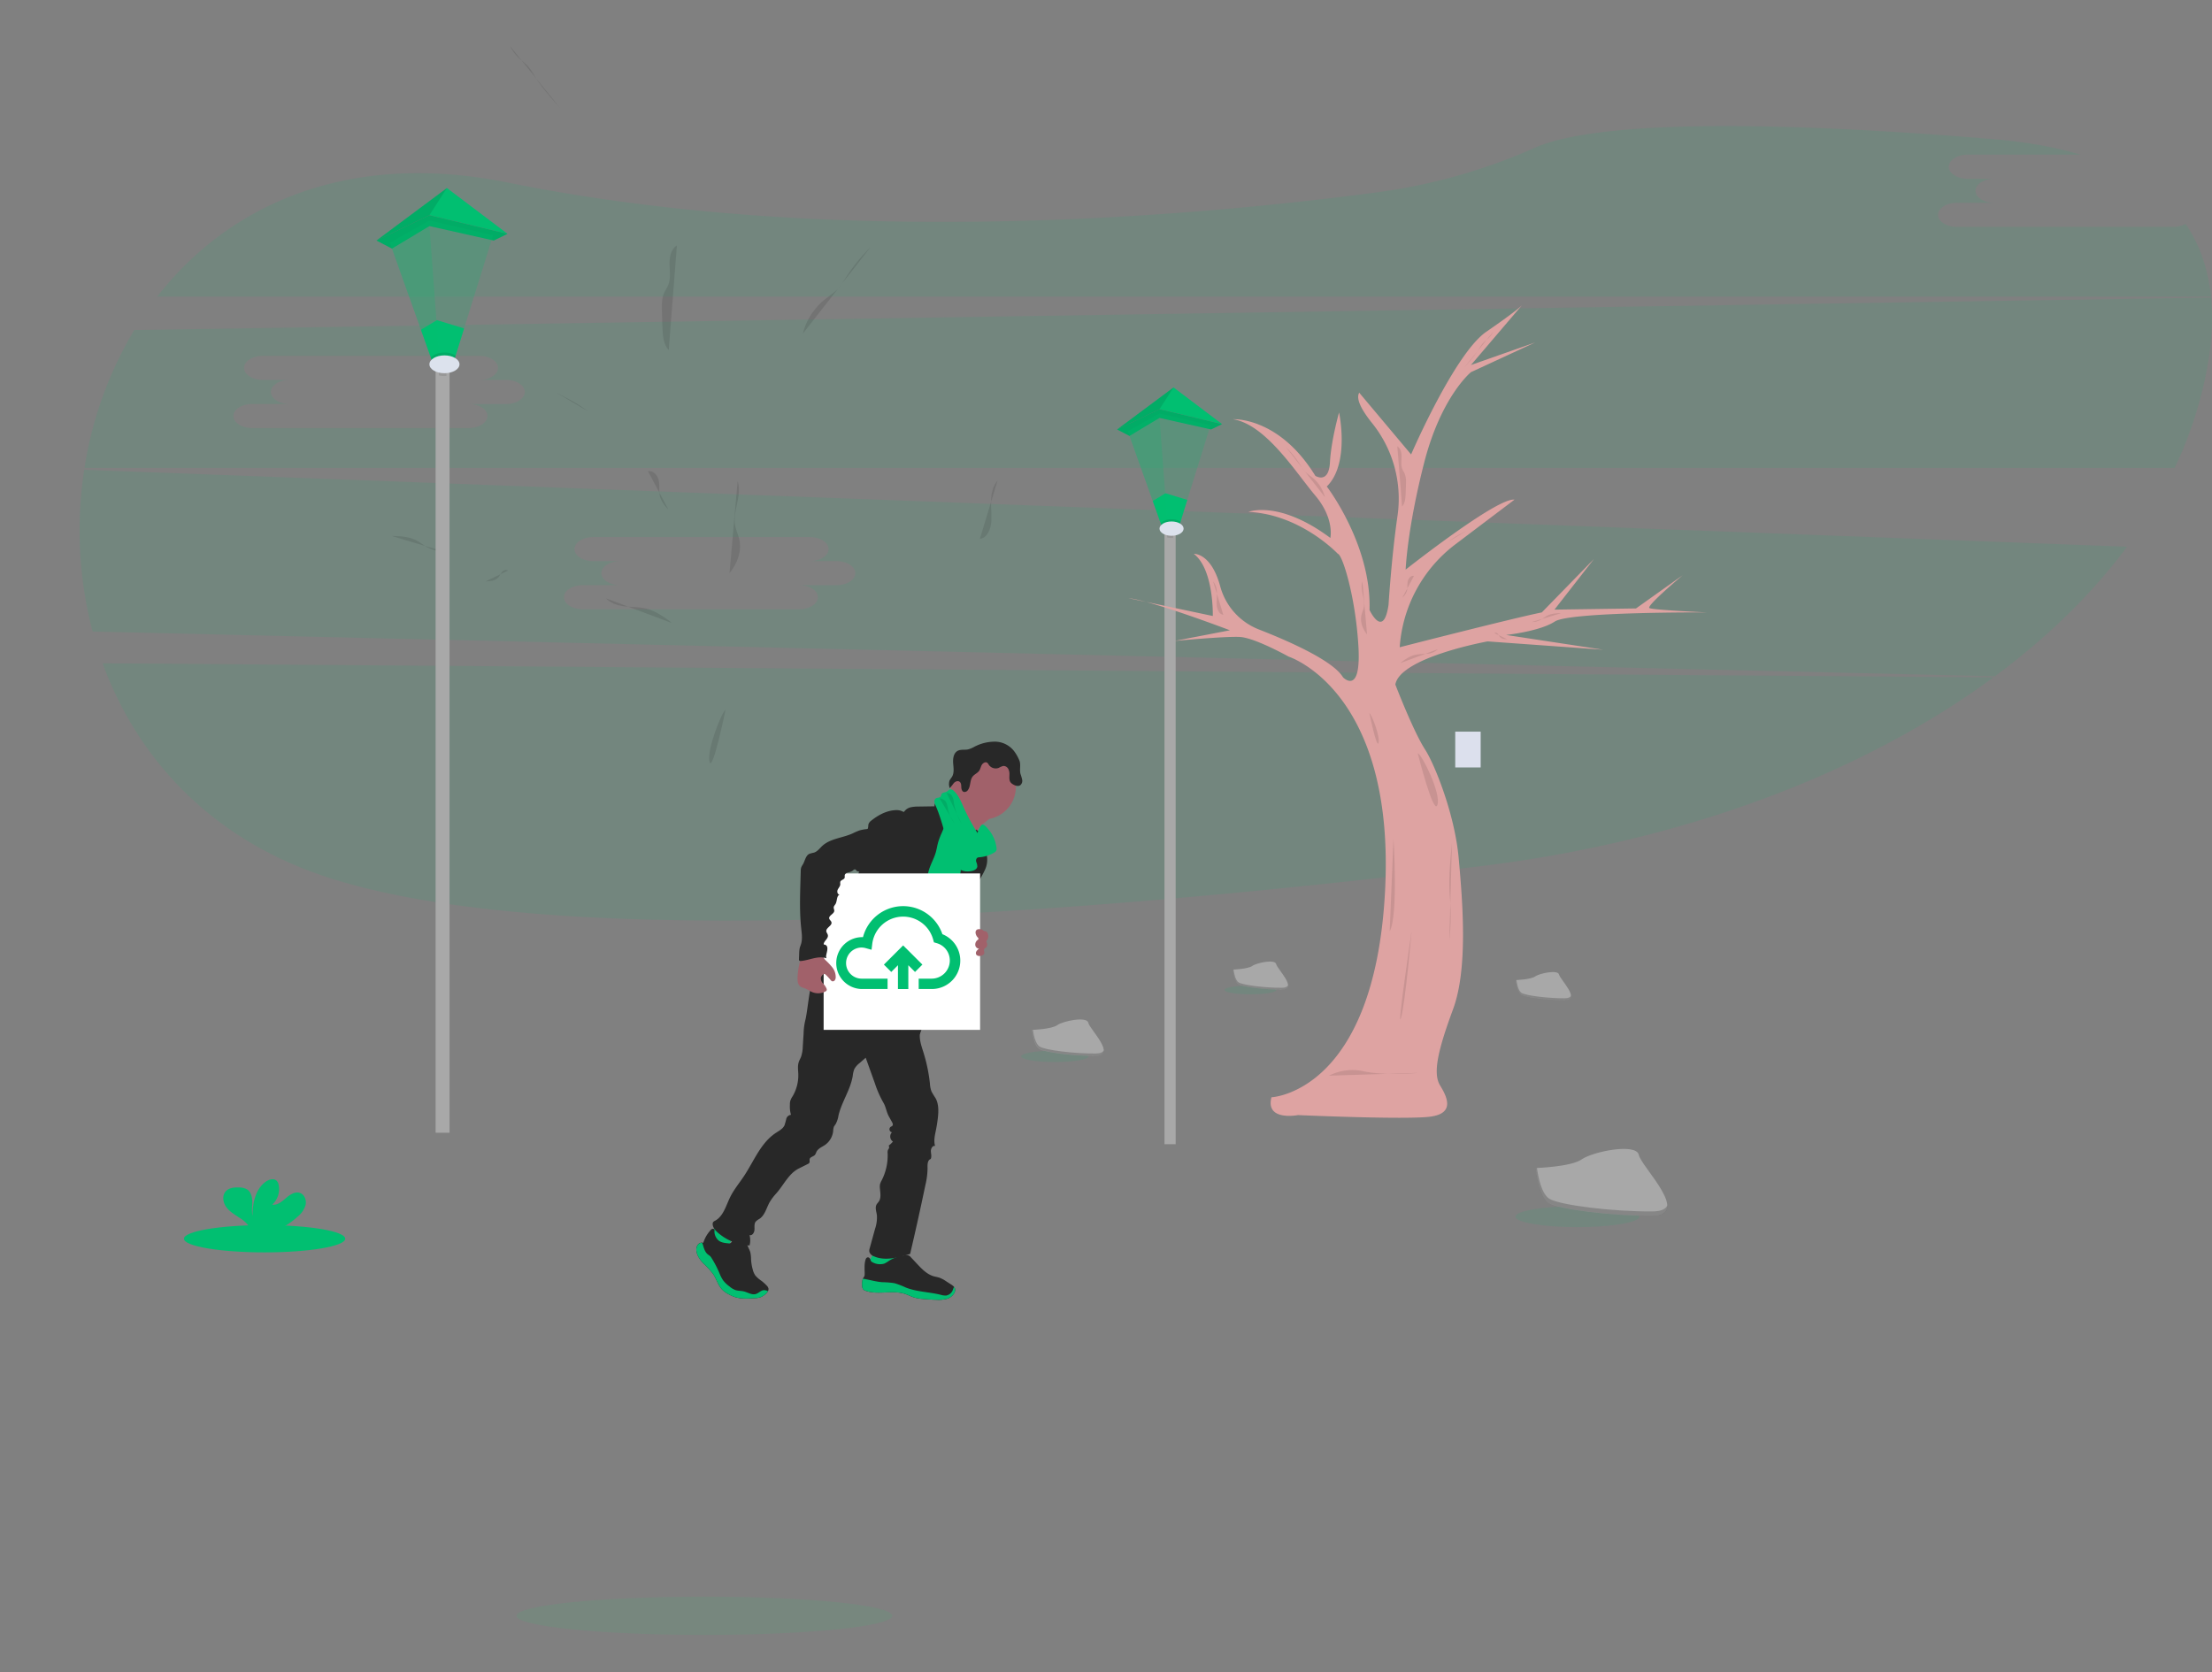 <?xml version="1.0" encoding="UTF-8" standalone="no"?>
<svg
   id="157b87cc-8b9b-4d5e-a986-822dc24578af"
   data-name="Layer 1"
   width="1103.13"
   height="834.15"
   viewBox="0 0 1103.13 834.15"
   version="1.1"
   sodipodi:docname="svg-3.svg"
   inkscape:version="1.1 (ce6663b3b7, 2021-05-25)"
   xmlns:inkscape="http://www.inkscape.org/namespaces/inkscape"
   xmlns:sodipodi="http://sodipodi.sourceforge.net/DTD/sodipodi-0.dtd"
   xmlns="http://www.w3.org/2000/svg"
   xmlns:svg="http://www.w3.org/2000/svg">
  <rect x="0" y="0" width="1103.13" height="834.15" fill="#808080" stroke="none"/>
  <sodipodi:namedview
     id="namedview616"
     pagecolor="#ffffff"
     bordercolor="#666666"
     borderopacity="1.0"
     inkscape:pageshadow="2"
     inkscape:pageopacity="0.0"
     inkscape:pagecheckerboard="0"
     showgrid="false"
     inkscape:zoom="0.39841776"
     inkscape:cx="348.88003"
     inkscape:cy="259.77758"
     inkscape:window-width="1366"
     inkscape:window-height="654"
     inkscape:window-x="0"
     inkscape:window-y="0"
     inkscape:window-maximized="1"
     inkscape:current-layer="g438" />
  <defs
     id="defs9">
    <linearGradient
       id="ceac7335-2455-461d-90f8-41e05a42a239"
       x1="394.52"
       y1="617.07"
       x2="394.52"
       y2="476.78"
       gradientUnits="userSpaceOnUse">
      <stop
         offset="0"
         stop-color="gray"
         stop-opacity="0.25"
         id="stop2" />
      <stop
         offset="0.54"
         stop-color="gray"
         stop-opacity="0.12"
         id="stop4" />
      <stop
         offset="1"
         stop-color="gray"
         stop-opacity="0.1"
         id="stop6" />
    </linearGradient>
  </defs>
  <title
     id="title11">off road</title>
  <path
     d="M99.6,363.79C116.43,410,152.05,450,208.35,469.39c117,40.27,380.86,19.5,577.78-4.34C888,452.72,977.52,418.7,1042.56,370.79Z"
     transform="translate(-48.43 -32.93)"
     fill="#01bf71"
     opacity="0.1"
     id="path13" />
  <path
     d="M1132.28,146.09h-108c-5.13,0-9.34-2.7-9.34-6s4.21-6,9.34-6h18.68c-5.14,0-9.34-2.7-9.34-6s4.2-6,9.34-6h-13.34c-5.14,0-9.34-2.7-9.34-6s4.2-6,9.34-6H1086c-12.51-3.75-27.1-6.41-44-7.8C888.2,89.57,833.29,98,813.92,106.61a287,287,0,0,1-79,22.28C640,141.47,462.57,156.62,301.75,124c-79.93-16.19-139.34,11.17-174.95,56.9H1151.05c-1.34-13.3-5.34-25.57-12.69-36.31A12.65,12.65,0,0,1,1132.28,146.09Z"
     transform="translate(-48.43 -32.93)"
     fill="#01bf71"
     opacity="0.1"
     id="path15" />
  <path
     d="M90.43,267.25a198.53,198.53,0,0,0,4.19,80.69l948.67,22.31c26.26-19.44,48.51-41.16,65.91-64.63Zm375.21,57.56H447c5.13,0,9.33,2.71,9.33,6s-4.2,6-9.33,6h-108c-5.14,0-9.34-2.7-9.34-6s4.2-6,9.34-6h18.67c-5.13,0-9.34-2.7-9.34-6s4.21-6,9.34-6H344.25c-5.13,0-9.34-2.71-9.34-6s4.21-6,9.34-6H452.3c5.14,0,9.34,2.7,9.34,6s-4.2,6-9.34,6h13.34c5.14,0,9.34,2.7,9.34,6S470.78,324.81,465.64,324.81Z"
     transform="translate(-48.43 -32.93)"
     fill="#01bf71"
     opacity="0.1"
     id="path17" />
  <path
     d="M1151.09,181.35,115.37,197.55a190.42,190.42,0,0,0-24.8,68.78H1132.94a201.59,201.59,0,0,0,15-43.84C1151.09,208.15,1152.33,194.27,1151.09,181.35ZM300.86,234.43H282.18c5.14,0,9.34,2.71,9.34,6s-4.2,6-9.34,6h-108c-5.14,0-9.34-2.7-9.34-6s4.2-6,9.34-6h18.68c-5.14,0-9.34-2.7-9.34-6s4.2-6,9.34-6H179.47c-5.14,0-9.34-2.71-9.34-6s4.2-6,9.34-6h108c5.13,0,9.33,2.7,9.33,6s-4.2,6-9.33,6h13.34c5.13,0,9.33,2.7,9.33,6S306,234.43,300.86,234.43Z"
     transform="translate(-48.43 -32.93)"
     fill="#01bf71"
     opacity="0.1"
     id="path19" />
  <rect
     x="580.73"
     y="263.67"
     width="5.57"
     height="307.05"
     fill="#535f89"
     id="rect21"
     style="fill:#a8a8a8;fill-opacity:1" />
  <polygon
     points="557.1 214.21 578.26 204.08 609.46 211.54 585.25 193.24 557.1 214.21"
     fill="#01bf71"
     id="polygon31" />
  <polygon
     points="563.29 217.45 557.1 214.21 578.26 204.08 609.46 211.54 603.97 214.21 578.26 208.44 563.29 217.45"
     fill="#01bf71"
     id="polygon33" />
  <polygon
     points="563.29 217.45 557.1 214.21 578.26 204.08 609.46 211.54 603.97 214.21 578.26 208.44 563.29 217.45"
     opacity="0.1"
     id="polygon35" />
  <polygon
     points="562.45 215.06 579.48 262.78 587.92 262.78 603.69 212.1 578.26 206.19 562.45 215.06"
     fill="#01bf71"
     opacity="0.2"
     id="polygon37" />
  <polygon
     points="592.1 249.35 588.74 260.17 587.92 262.78 579.48 262.78 578.85 261.01 574.87 249.86 581.26 246.02 592.1 249.35"
     fill="#01bf71"
     id="polygon39" />
  <polygon
     points="578.26 208.44 582.29 262.78 579.48 262.78 563.29 217.45 578.26 208.44"
     fill="#01bf71"
     opacity="0.2"
     id="polygon41" />
  <polygon
     points="585.25 193.24 578.26 204.08 557.1 214.21 585.25 193.24"
     opacity="0.1"
     id="polygon43" />
  <path
     d="M637.17,293.1l-.81,2.61h-8.45l-.63-1.77a7.07,7.07,0,0,1,5.42-2A8.11,8.11,0,0,1,637.17,293.1Z"
     transform="translate(-48.43 -32.93)"
     opacity="0.1"
     id="path45" />
  <path
     d="M633.49,296.6v4.65c-.26,0-.52,0-.79,0a9.25,9.25,0,0,1-2.22-.26V296.6Z"
     transform="translate(-48.43 -32.93)"
     opacity="0.1"
     id="path47" />
  <ellipse
     cx="584.26"
     cy="263.67"
     rx="6.01"
     ry="3.57"
     fill="#dce2ed"
     id="ellipse49" />
  <path
     d="M410.26,387c-1.79.81-9.5,20.16-8,25.88S410.26,387,410.26,387Z"
     transform="translate(-48.43 -32.93)"
     opacity="0.1"
     id="path93" />
  <path
     d="M545.9,272.66c-2.33,2.66-3.11,6.35-3.22,9.89s.34,7.08.11,10.61c-.25,3.71-2,8.07-5.7,8.56"
     transform="translate(-48.43 -32.93)"
     opacity="0.1"
     id="path97" />
  <path
     d="M482.44,156.35A89.35,89.35,0,0,0,470,171.79a36.81,36.81,0,0,1-3.53,5c-2,2.18-4.54,3.73-6.82,5.59a32.1,32.1,0,0,0-10.87,17"
     transform="translate(-48.43 -32.93)"
     opacity="0.1"
     id="path99" />
  <path
     d="M302.78,55.93a22.21,22.21,0,0,0,4.41,5.9c1.56,1.48,3.34,2.74,4.75,4.36a34.56,34.56,0,0,1,3,4.48c3.62,5.79,8.17,10.94,12.71,16"
     transform="translate(-48.43 -32.93)"
     opacity="0.1"
     id="path101" />
  <path
     d="M386,155.35c-3,1.85-3.73,5.81-3.67,9.3s.66,7.13-.63,10.37c-.59,1.48-1.55,2.78-2.17,4.24-1.06,2.52-1.06,5.34-1,8.08.05,3.16.15,6.33.29,9.49.16,3.8.52,7.94,3.11,10.73"
     transform="translate(-48.43 -32.93)"
     opacity="0.1"
     id="path103" />
  <path
     d="M361.09,254a40.94,40.94,0,0,1,7.71,5.31,13.84,13.84,0,0,1,4.48,8c.17,1.33.08,2.69.38,4a12.62,12.62,0,0,0,2.63,4.83,66.42,66.42,0,0,0,6.51,7.21"
     transform="translate(-48.43 -32.93)"
     fill="none"
     id="path105" />
  <path
     d="M383.53,343.68a46.94,46.94,0,0,0-6.22-4.32,25.84,25.84,0,0,0-6.39-2.81c-3.43-.91-7-.77-10.56-1.14s-7.22-1.35-9.62-4"
     transform="translate(-48.43 -32.93)"
     opacity="0.1"
     id="path107" />
  <path
     d="M243.79,300.26c4.18.12,8.52.27,12.24,2.18,1.9,1,3.55,2.38,5.41,3.42a16.36,16.36,0,0,0,7.89,2.05"
     transform="translate(-48.43 -32.93)"
     opacity="0.1"
     id="path109" />
  <path
     d="M301.77,317.52c-.9-.7-2.26-.16-3,.7s-1.15,2-1.92,2.8c-1.53,1.65-4,1.84-6.27,1.92"
     transform="translate(-48.43 -32.93)"
     opacity="0.1"
     id="path111" />
  <path
     d="M325.68,228.69l4,2.11A71.08,71.08,0,0,1,341.55,238"
     transform="translate(-48.43 -32.93)"
     opacity="0.1"
     id="path113" />
  <path
     d="M371.6,268c2.64-.63,4.92,2.19,5.39,4.86s-.08,5.49.67,8.1a15.11,15.11,0,0,0,4,5.93"
     transform="translate(-48.43 -32.93)"
     opacity="0.1"
     id="path115" />
  <path
     d="M416.3,272.89c2.41,7.18-2.69,15-1.2,22.43.45,2.26,1.5,4.36,2,6.61,1.39,5.9-1,12.18-4.86,16.87"
     transform="translate(-48.43 -32.93)"
     opacity="0.1"
     id="path117" />
  <rect
     x="217.24"
     y="181.71"
     width="6.95"
     height="383.28"
     fill="#535f89"
     id="rect119"
     style="fill:#a8a8a8;fill-opacity:1" />
  <polygon
     points="187.74 119.97 214.16 107.32 253.11 116.63 222.88 93.79 187.74 119.97"
     fill="#01bf71"
     id="polygon129" />
  <polygon
     points="195.47 124.01 187.74 119.97 214.16 107.32 253.11 116.63 246.25 119.97 214.16 112.77 195.47 124.01"
     fill="#01bf71"
     id="polygon131" />
  <polygon
     points="195.47 124.01 187.74 119.97 214.16 107.32 253.11 116.63 246.25 119.97 214.16 112.77 195.47 124.01"
     opacity="0.1"
     id="polygon133" />
  <polygon
     points="194.42 121.03 215.68 180.59 226.22 180.59 245.9 117.34 214.16 109.96 194.42 121.03"
     fill="#01bf71"
     opacity="0.2"
     id="polygon135" />
  <polygon
     points="231.44 163.83 227.23 177.34 226.22 180.6 215.68 180.6 214.89 178.39 209.93 164.48 217.9 159.68 231.44 163.83"
     fill="#01bf71"
     id="polygon137" />
  <polygon
     points="214.16 112.77 219.19 180.59 215.68 180.59 195.47 124.01 214.16 112.77"
     fill="#01bf71"
     opacity="0.2"
     id="polygon139" />
  <polygon
     points="222.88 93.79 214.16 107.32 187.74 119.97 222.88 93.79"
     opacity="0.1"
     id="polygon141" />
  <path
     d="M275.67,210.27l-1,3.26H264.11l-.78-2.21c1.19-1.5,3.76-2.54,6.76-2.54A10.19,10.19,0,0,1,275.67,210.27Z"
     transform="translate(-48.43 -32.93)"
     opacity="0.1"
     id="path143" />
  <path
     d="M271.07,214.64v5.8c-.32,0-.65.05-1,.05a11.62,11.62,0,0,1-2.77-.33v-5.52Z"
     transform="translate(-48.43 -32.93)"
     opacity="0.1"
     id="path145" />
  <ellipse
     cx="221.65"
     cy="181.71"
     rx="7.5"
     ry="4.45"
     fill="#dce2ed"
     id="ellipse147" />
  <ellipse
     cx="526.061"
     cy="526.894"
     rx="16.82"
     ry="2.84"
     fill="#01bf71"
     opacity="0.1"
     id="ellipse149" />
  <path
     d="m 514.771,513.684 c 0,0 9.59,-0.3 12.48,-2.36 2.89,-2.06 14.76,-4.51 15.47,-1.21 0.71,3.3 14.42,16.42 3.59,16.51 -10.83,0.09 -25.17,-1.69 -28.05,-3.45 -2.88,-1.76 -3.49,-9.49 -3.49,-9.49 z"
     fill="#a8a8a8"
     id="path151" />
  <path
     d="m 546.501,525.474 c -10.83,0.09 -25.16,-1.69 -28,-3.45 -2.19,-1.34 -3.07,-6.14 -3.36,-8.35 h -0.32 c 0,0 0.6,7.73 3.49,9.49 2.89,1.76 17.22,3.53 28.05,3.45 3.13,0 4.2,-1.14 4.15,-2.79 -0.49,1.01 -1.68,1.63 -4.01,1.65 z"
     opacity="0.2"
     id="path153" />
  <ellipse
     cx="623.601"
     cy="493.774"
     rx="12.94"
     ry="2.19"
     fill="#01bf71"
     opacity="0.1"
     id="ellipse155" />
  <path
     d="m 614.911,483.604 c 0,0 7.38,-0.23 9.61,-1.81 2.23,-1.58 11.35,-3.48 11.9,-0.94 0.55,2.54 11.1,12.64 2.76,12.7 -8.34,0.06 -19.36,-1.29 -21.58,-2.65 -2.22,-1.36 -2.69,-7.3 -2.69,-7.3 z"
     fill="#a8a8a8"
     id="path157" />
  <path
     d="m 639.331,492.674 c -8.33,0.07 -19.36,-1.3 -21.58,-2.65 -1.69,-1 -2.37,-4.73 -2.59,-6.43 h -0.25 c 0,0 0.47,5.95 2.69,7.3 2.22,1.35 13.25,2.72 21.58,2.65 2.41,0 3.24,-0.87 3.19,-2.14 -0.33,0.78 -1.25,1.26 -3.04,1.27 z"
     opacity="0.2"
     id="path159" />
  <ellipse
     cx="786.646"
     cy="606.853"
     rx="30.89"
     ry="5.22"
     fill="#01bf71"
     opacity="0.1"
     id="ellipse161" />
  <path
     d="m 765.906,582.583 c 0,0 17.62,-0.55 22.93,-4.33 5.31,-3.78 27.11,-8.3 28.43,-2.23 1.32,6.07 26.48,30.16 6.58,30.32 -19.9,0.16 -46.22,-3.09 -51.47,-6.32 -5.25,-3.23 -6.47,-17.44 -6.47,-17.44 z"
     fill="#a8a8a8"
     id="path163" />
  <path
     d="m 824.206,604.233 c -19.9,0.16 -46.23,-3.1 -51.53,-6.32 -4,-2.46 -5.64,-11.29 -6.18,-15.36 h -0.59 c 0,0 1.12,14.24 6.47,17.47 5.35,3.23 31.63,6.49 51.52,6.32 5.75,0 7.73,-2.08 7.62,-5.11 -0.85,1.79 -3.04,2.97 -7.31,3 z"
     opacity="0.2"
     id="path165" />
  <path
     d="M682.52,580.23s51.23-2.16,56.62-102.46-48-117.3-48-117.3-16.91-9.45-24.41-9.84-32.57,2-32.57,2l27.63-5.33s-38.88-14.8-50.53-16l42,8.88s.59-23.29-9.48-31c0,0,8.58-.64,13.16,16.13a32,32,0,0,0,19.19,21.54c15.6,6.09,37.16,15.69,42.07,23.91,0,0,9.08,9.48,7.69-15.2s-7.89-45.8-10.26-46.39c0,0-18.55-19.73-44.61-20.92,0,0,15.2-6.11,40.86,13,0,0,2.17-9.67-7.5-21.12s-24.67-35.53-41.06-38.09c0,0,22.9-1.39,41.06,28.22,0,0,6.71,4.34,7.3-6.71s4.54-24.87,4.54-24.87,5.53,25.46-6.12,36.91c0,0,22.31,29,21.32,61.59,0,0,6.91,14.8,9.48-2.57,0,0,1.48-23.92,4.45-44.21a60.13,60.13,0,0,0-12.6-46.36c-4.93-6.13-8.37-12.1-6.46-15.23l25.86,30.79s21.71-50.33,37.5-61.19,17.77-13.22,17.77-13.22L782,215l32-11.25-32,14.81s-14.8,12-23.29,45-9.28,53.49-9.28,53.49S795,281,803.72,282.14l-29.51,22.31a70.31,70.31,0,0,0-27.74,51.31h0s57-14.61,70.87-17.37l26-26.65L823.65,337l40.66-.59,23.3-16.58S869.25,335.23,871,336.22s28.63,2.17,28.63,2.17-68.3-.39-75.8,4.54-24.28,6.71-24.28,6.71L847.93,357l-57.64-4.15s-43.62,7.9-46,21.52c0,0,8.89,23.18,14.81,32.37,4.91,7.63,14.8,32.37,16.77,54.08s4.74,55.07-2.76,75.4-10.26,32-6.51,38.1,7.3,14-4.94,15.59-65.93-.79-65.93-.79S679.35,592.31,682.52,580.23Z"
     fill="#dea3a2"
     id="path167"
     transform="translate(-48.43 -32.93)" />
  <path
     d="M711.21,569.46a25.76,25.76,0,0,1,17.39-2.17c10,2.17,25.45,1,26.85.78"
     opacity="0.1"
     id="path169"
     transform="translate(-48.43 -32.93)" />
  <path
     d="M743.37,451.26s2.44,38.59-1.9,46.19Z"
     transform="translate(-48.43 -32.93)"
     opacity="0.1"
     id="path171" />
  <path
     d="M752.39,497.45s-3.13,36.14-5.3,43.21S752.39,497.45,752.39,497.45Z"
     transform="translate(-48.43 -32.93)"
     opacity="0.1"
     id="path173" />
  <path
     d="M755.45,408.6c2.22.82,11.73,20.11,9.83,25.81S755.45,408.6,755.45,408.6Z"
     transform="translate(-48.43 -32.93)"
     opacity="0.1"
     id="path175" />
  <path
     d="M731.34,388.58c1,.46,5.46,11.58,4.57,14.86S731.34,388.58,731.34,388.58Z"
     transform="translate(-48.43 -32.93)"
     opacity="0.1"
     id="path177" />
  <path
     d="M772.52,453.37c-1.1,11.21-1.7,18.54-1,27.51a105.41,105.41,0,0,1-.3,20.92"
     transform="translate(-48.43 -32.93)"
     opacity="0.1"
     id="path179" />
  <path
     d="M653.43,322.91a9,9,0,0,1,1.86,5.68c.07,2-.2,4.06-.07,6.09s1.16,4.63,3.28,4.92"
     transform="translate(-48.43 -32.93)"
     opacity="0.1"
     id="path181" />
  <path
     d="M689.89,256.1A51.22,51.22,0,0,1,697,265a20.84,20.84,0,0,0,2,2.89,33,33,0,0,0,3.92,3.21,18.46,18.46,0,0,1,6.24,9.79"
     transform="translate(-48.43 -32.93)"
     opacity="0.1"
     id="path183" />
  <path
     d="M793.07,198.43a12.94,12.94,0,0,1-2.53,3.39c-.9.85-1.92,1.57-2.73,2.5a19.71,19.71,0,0,0-1.75,2.57,69.5,69.5,0,0,1-7.29,9.22"
     transform="translate(-48.43 -32.93)"
     opacity="0.1"
     id="path185" />
  <path
     d="M745.28,255.53c1.71,1.06,2.15,3.34,2.11,5.34s-.38,4.1.37,6c.34.85.89,1.6,1.24,2.44a11.44,11.44,0,0,1,.59,4.63c0,1.82-.09,3.64-.17,5.45-.09,2.19-.3,4.56-1.78,6.17"
     transform="translate(-48.43 -32.93)"
     opacity="0.1"
     id="path187" />
  <path
     d="M759.58,312.16a23.72,23.72,0,0,0-4.43,3,7.94,7.94,0,0,0-2.57,4.62c-.1.76-.05,1.54-.22,2.29a7.3,7.3,0,0,1-1.51,2.77,37.58,37.58,0,0,1-3.74,4.14"
     transform="translate(-48.43 -32.93)"
     fill="none"
     id="path189" />
  <path
     d="M746.69,363.7a28.1,28.1,0,0,1,3.57-2.48,15.1,15.1,0,0,1,3.68-1.62A39.55,39.55,0,0,1,760,359a8.59,8.59,0,0,0,5.53-2.27"
     transform="translate(-48.43 -32.93)"
     opacity="0.1"
     id="path191" />
  <path
     d="M827,338.76c-2.4.07-4.89.15-7,1.25-1.09.56-2,1.37-3.11,2a9.33,9.33,0,0,1-4.53,1.18"
     transform="translate(-48.43 -32.93)"
     opacity="0.1"
     id="path193" />
  <path
     d="M793.65,348.67a1.35,1.35,0,0,1,1.73.4c.43.49.66,1.13,1.11,1.61.87.95,2.3,1.06,3.59,1.1"
     transform="translate(-48.43 -32.93)"
     opacity="0.1"
     id="path195" />
  <path
     d="M779.92,297.66l-2.31,1.2a40.93,40.93,0,0,0-6.8,4.15"
     transform="translate(-48.43 -32.93)"
     opacity="0.1"
     id="path197" />
  <path
     d="M753.55,320.22c-1.52-.36-2.83,1.26-3.1,2.8s0,3.15-.39,4.65a8.7,8.7,0,0,1-2.27,3.41"
     transform="translate(-48.43 -32.93)"
     opacity="0.1"
     id="path199" />
  <path
     d="M727.87,323c-1.38,4.12,1.55,8.62.69,12.88-.26,1.3-.86,2.51-1.17,3.8-.8,3.39.58,7,2.79,9.69"
     transform="translate(-48.43 -32.93)"
     opacity="0.1"
     id="path201" />
  <rect
     x="725.73"
     y="364.93"
     width="12.68"
     height="17.86"
     fill="#dce0ed"
     id="rect205" />
  <g
     id="g55"
     transform="translate(1730.195,59.425)">
    <g
       id="g438"
       transform="translate(-1646.981,-43.77)">
      <ellipse
         cx="-268.076"
         cy="790.276"
         rx="93.68"
         ry="9.55"
         fill="#2ecc71"
         opacity="0.1"
         id="ellipse35"
         transform="scale(-1,1)"
         style="stroke-width:1" />
      <ellipse
         cx="48.734"
         cy="602.205"
         rx="40.21"
         ry="6.8"
         fill="#2ecc71"
         id="ellipse43"
         style="fill:#01bf71;fill-opacity:1" />
      <path
         d="m 65.354,591.075 a 11.63,11.63 0 0 0 3.84,-5.78 c 0.49,-2.3 -0.49,-5 -2.68,-5.89 -2.46,-0.95 -5.09,0.76 -7.08,2.48 -1.99,1.72 -4.28,3.69 -6.89,3.32 a 10.47,10.47 0 0 0 3.21,-9.81 4,4 0 0 0 -0.9,-2 c -1.36,-1.46 -3.84,-0.83 -5.48,0.32 -5.2,3.66 -6.65,10.72 -6.67,17.08 -0.53,-2.3 -0.09,-4.69 -0.1,-7 -0.01,-2.31 -0.66,-5 -2.64,-6.22 a 8,8 0 0 0 -4,-0.95 c -2.34,-0.08 -4.94,0.15 -6.54,1.86 -2,2.12 -1.47,5.69 0.26,8 1.73,2.31 4.35,3.8 6.76,5.42 a 14.92,14.92 0 0 1 4.84,4.61 4.41,4.41 0 0 1 0.36,0.82 h 14.65 a 40.77,40.77 0 0 0 9.06,-6.26 z"
         fill="#2ecc71"
         id="path45-5"
         style="fill:#01bf71;fill-opacity:1" />
      <path
         d="m 364.548,616.299 c -4.54,0.59 -9.25,1 -13.6,-0.46 -0.67,-0.21 -1.44,-0.67 -1.35,-1.36 a 1.6,1.6 0 0 1 0.31,-0.66 42.41,42.41 0 0 0 4.13,-7.83 0.64,0.64 0 0 1 0.25,-0.35 0.61,0.61 0 0 1 0.44,0 c 2,0.52 3.74,1.82 5.74,2.37 a 8.2,8.2 0 0 0 3.12,0.24 c 0.9,-0.1 2.14,-0.85 2.95,-0.76 -0.5,2.97 -1.64,5.78 -1.99,8.81 z"
         fill="#2ecc71"
         id="path81"
         style="fill:#01bf71;stroke-width:1;fill-opacity:1" />
      <path
         d="m 278.618,608.689 c -3,-2 -6.1,-4.22 -7.87,-7.39 a 1.21,1.21 0 0 1 -0.21,-0.63 1.3,1.3 0 0 1 0.25,-0.62 25.62,25.62 0 0 1 6.39,-6.9 18.89,18.89 0 0 1 3.57,3.29 c 0.75,0.79 2.83,2.09 2.85,3.27 0,0.71 -0.79,1.48 -1.16,2 -0.5,0.74 -1,1.5 -1.43,2.26 -0.23,0.46 -2.61,4.6 -2.39,4.72 z"
         fill="#2ecc71"
         id="path83"
         style="fill:#01bf71;stroke-width:1;fill-opacity:1" />
      <path
         d="m 346.748,625.479 a 3,3 0 0 0 0.54,2 2.67,2.67 0 0 0 1.15,0.67 c 6.36,2.27 13.68,-0.57 20,1.68 1.31,0.46 2.54,1.12 3.85,1.56 a 20.85,20.85 0 0 0 4.77,0.85 c 2.25,0.22 4.5,0.35 6.75,0.41 a 16.33,16.33 0 0 0 5.08,-0.44 6.15,6.15 0 0 0 3.9,-3.09 3,3 0 0 0 0.19,-2.2 2.49,2.49 0 0 0 -0.41,-0.71 6.09,6.09 0 0 0 -1.5,-1.21 l -2.34,-1.51 a 15.63,15.63 0 0 0 -3.54,-1.88 c -0.92,-0.3 -1.91,-0.43 -2.84,-0.7 -3.29,-1 -5.79,-3.57 -8.12,-6.07 l -3.18,-3.39 a 3.11,3.11 0 0 0 -1.1,-0.88 3,3 0 0 0 -1.36,-0.14 18.37,18.37 0 0 0 -8.67,2.92 12.51,12.51 0 0 1 -2.14,1.26 7.64,7.64 0 0 1 -6,-0.75 c -0.82,-0.43 -0.64,-0.7 -1,-1.47 -0.36,-0.77 -1.18,-1.27 -1.9,-0.56 a 2.09,2.09 0 0 0 -0.45,0.86 c -0.7,2.27 -0.43,4.7 -0.43,7.07 a 3.14,3.14 0 0 1 -0.14,1.1 6.69,6.69 0 0 1 -0.62,1 1.58,1.58 0 0 0 -0.13,0.26 6.94,6.94 0 0 0 -0.36,3.36 z"
         fill="#514e7f"
         id="path85"
         style="stroke-width:1;fill:#282828;fill-opacity:1" />
      <path
         d="m 346.748,625.479 a 3,3 0 0 0 0.54,2 2.67,2.67 0 0 0 1.15,0.67 c 6.36,2.27 13.68,-0.57 20,1.68 1.31,0.46 2.54,1.12 3.85,1.56 a 20.85,20.85 0 0 0 4.77,0.85 c 2.25,0.22 4.5,0.35 6.75,0.41 a 16.33,16.33 0 0 0 5.08,-0.44 6.15,6.15 0 0 0 3.9,-3.09 3,3 0 0 0 0.19,-2.2 2.49,2.49 0 0 0 -0.41,-0.71 c -0.38,0.78 -0.65,1.8 -0.88,2.17 a 4.44,4.44 0 0 1 -3,2.15 7.61,7.61 0 0 1 -2.71,-0.35 c -5.76,-1.43 -11.88,-1.45 -17.4,-3.61 a 41.57,41.57 0 0 0 -5.7,-2.19 45.28,45.28 0 0 0 -6.16,-0.5 c -3.25,-0.26 -6.39,-1.24 -9.6,-1.75 a 6.94,6.94 0 0 0 -0.37,3.35 z"
         fill="#464353"
         id="path87"
         style="stroke-width:1;fill:#01bf71;fill-opacity:1" />
      <path
         d="m 264.098,608.299 c 0.3,2.41 1.83,4.49 3.51,6.25 a 40.07,40.07 0 0 1 4.9,5.37 c 1.66,2.52 2.39,5.63 4.53,7.76 a 12.27,12.27 0 0 0 2.72,2 18.8,18.8 0 0 0 3.53,1.62 c 3.19,1 6.63,0.79 10,0.55 a 8.89,8.89 0 0 0 3.16,-0.62 9.18,9.18 0 0 0 1.34,-0.81 6.36,6.36 0 0 0 2,-2.07 2.08,2.08 0 0 0 0.19,-1.49 3.4,3.4 0 0 0 -1,-1.46 22.6,22.6 0 0 0 -2.41,-2.17 14.31,14.31 0 0 1 -3.14,-2.76 9,9 0 0 1 -1.21,-2.76 24.73,24.73 0 0 1 -0.88,-5.25 16.54,16.54 0 0 0 -0.37,-3.51 c -0.51,-1.8 -1.85,-3.43 -1.69,-5.3 a 1.36,1.36 0 0 0 -0.07,-0.8 1.25,1.25 0 0 0 -0.63,-0.39 11.4,11.4 0 0 0 -3.28,-0.75 3.78,3.78 0 0 0 -3,1.19 c -0.47,0.56 -0.77,1.34 -1.46,1.59 a 2.42,2.42 0 0 1 -1,0 c -1.68,-0.17 -3.47,-0.38 -4.76,-1.47 a 6,6 0 0 1 -2,-4.37 c 0,-0.62 0.28,-1.27 -0.67,-1.4 -0.73,-0.1 -1.3,0.66 -1.67,1.16 a 16.32,16.32 0 0 0 -3.21,5.85 1.62,1.62 0 0 0 -0.61,-0.12 2.61,2.61 0 0 0 -2.18,1.12 4.32,4.32 0 0 0 -0.64,3.04 z"
         fill="#514e7f"
         id="path89"
         style="stroke-width:1;fill:#282828;fill-opacity:1" />
      <path
         d="m 264.098,608.299 c 0.3,2.41 1.83,4.49 3.51,6.25 a 40.07,40.07 0 0 1 4.9,5.37 c 1.66,2.52 2.39,5.63 4.53,7.76 a 12.27,12.27 0 0 0 2.72,2 18.8,18.8 0 0 0 3.53,1.62 c 3.19,1 6.63,0.79 10,0.55 a 8.89,8.89 0 0 0 3.16,-0.62 9.18,9.18 0 0 0 1.34,-0.81 6.36,6.36 0 0 0 2,-2.07 4.87,4.87 0 0 0 -2.06,-0.49 c -1.49,0.08 -2.57,1.48 -4,1.91 -2,0.61 -4,-0.82 -6.09,-1.31 -1.34,-0.31 -2.76,-0.22 -4.07,-0.65 a 10.05,10.05 0 0 1 -3,-1.82 15.23,15.23 0 0 1 -3.21,-3.1 19.76,19.76 0 0 1 -1.89,-3.76 53.71,53.71 0 0 0 -3.81,-7.29 4.84,4.84 0 0 0 -0.78,-1 c -0.31,-0.29 -0.7,-0.5 -1,-0.76 -1.37,-1 -1.94,-2.77 -2.42,-4.41 a 7.38,7.38 0 0 0 -0.54,-1.47 2.61,2.61 0 0 0 -2.18,1.12 4.32,4.32 0 0 0 -0.64,2.98 z"
         fill="#464353"
         id="path91"
         style="stroke-width:1;fill:#01bf71;fill-opacity:1" />
      <path
         d="m 407.758,394.689 a 14.52,14.52 0 0 0 -4.08,4.77 c -1,1.88 -6.49,16.48 -6.17,18.57 -1.8,-1.82 -8.94,-2.12 -10.73,-3.93 -0.76,-0.76 -4.87,-4.56 -5.48,-5.44 -0.61,-0.88 -5.19,-2.77 -5.69,-3.67 -1.87,-3.35 13.26,-16 11.33,-19.36 a 0.82,0.82 0 0 1 -0.16,-0.52 0.8,0.8 0 0 1 0.25,-0.4 24.08,24.08 0 0 1 4.38,-3 7,7 0 0 0 3.34,-4 14.37,14.37 0 0 1 3.87,2.62 q 4.15,3.55 8.18,7.28 c 1.06,1 3.08,2.27 3.57,3.66 0.49,1.39 -1.6,2.6 -2.61,3.42 z"
         fill="#a1616a"
         id="path93-3"
         style="stroke-width:1" />
      <path
         d="m 383.268,389.299 a 43.84,43.84 0 0 1 6.48,5.3 c 1.88,1.85 3.66,4 4.13,6.61 0.19,1 0.16,2.06 0.32,3.09 0.67,4.48 4.56,7.77 6.27,12 a 20.52,20.52 0 0 1 1.1,4 47.15,47.15 0 0 1 0.78,7.86 c 0,2.56 -2.46,4.32 -3.38,6.71 a 40.7,40.7 0 0 0 -1.63,7.27 88.58,88.58 0 0 1 -4.09,13.5 c -3.38,9.33 -14.33,35.13 -17.71,44.47 -10.35,-2.6 -37.91,-8.57 -47.07,-14 -3.06,-1.82 21.2,-22.38 17.93,-23.8 a 1.65,1.65 0 0 1 -0.91,-0.69 1.58,1.58 0 0 1 0,-1 c 3.26,-14.29 13.49,-26 18.12,-40 1.61,-4.83 4.5,-8.95 6.7,-13.55 2,-4.16 3.05,-8.75 5.42,-12.7 a 8.49,8.49 0 0 1 1.73,-2.17 10.61,10.61 0 0 1 1.92,-1.15 c 1.31,-0.7 2.57,-1.09 3.89,-1.75 z"
         fill="#514e7f"
         id="path95"
         style="stroke-width:1;fill:#282828;fill-opacity:1" />
      <circle
         cx="-407.208"
         cy="376.859"
         fill="#a1616a"
         id="circle97"
         transform="scale(-1,1)"
         style="stroke-width:1"
         r="16.2" />
      <path
         d="m 390.728,384.469 a 5.43,5.43 0 0 0 -6.09,-0.87 3,3 0 0 0 -1.81,2.92 l -8,0.12 a 16.74,16.74 0 0 0 -3.81,0.35 5.54,5.54 0 0 0 -3.18,2 c -0.1,0.13 -0.21,0.28 -0.37,0.31 a 0.64,0.64 0 0 1 -0.37,-0.13 7.05,7.05 0 0 0 -4,-0.72 c -4.34,0.28 -8.36,2.46 -11.76,5.17 a 3.81,3.81 0 0 0 -1.4,1.71 c -0.28,0.91 0,2.08 -0.66,2.7 0,7.55 -2.59,14.58 -4.32,21.93 -0.3,1.31 -1.56,2.46 -2.43,3.49 a 14,14 0 0 0 -2.6,3.88 c -1.46,3.81 0.56,8.28 -0.87,12.11 a 19.5,19.5 0 0 1 -2.76,4.35 11.21,11.21 0 0 0 -2.35,5.62 c -0.06,0.92 0.06,1.84 0,2.77 a 16.88,16.88 0 0 1 -0.66,3.64 c -0.58,2.21 -1.2,4.42 -1.84,6.62 -1,3.56 -2.4,7.41 -5.59,9.31 7.71,1.31 15.83,2.58 23.18,-0.09 a 12,12 0 0 0 2.89,-1.45 c 2.65,-1.89 3.93,-5.13 5.07,-8.18 1.28,-3.43 2.58,-6.91 2.84,-10.56 a 12.08,12.08 0 0 1 0.48,-3.45 c 0.75,-2 2.73,-3.19 4.55,-4.29 a 21.89,21.89 0 0 0 5.47,-4.26 8.5,8.5 0 0 0 2.22,-6.4 c -0.14,-1.13 -0.58,-2.22 -0.63,-3.36 a 2.69,2.69 0 0 1 1.56,-2.77 c 5.61,-1.7 8.29,-8.34 9.54,-14.07 a 44.89,44.89 0 0 0 0.72,-9 l 0.07,-5.79 a 7.68,7.68 0 0 0 2.52,-5.54 6.22,6.22 0 0 1 0,-1.83 5.13,5.13 0 0 1 1.28,-2 16.9,16.9 0 0 0 3.11,-4.24 z"
         fill="#464353"
         id="path99-5"
         style="stroke-width:1;fill:#282828;fill-opacity:1" />
      <path
         d="m 407.988,402.999 c 0.18,1.81 -0.23,3.66 0.18,5.44 0.16,0.68 0.43,1.33 0.63,2 a 11.8,11.8 0 0 1 -0.75,7.62 42.35,42.35 0 0 1 -3.89,6.75 10.28,10.28 0 0 0 -1.25,2.33 12.07,12.07 0 0 0 -0.48,2.67 81.32,81.32 0 0 1 -1.91,10.74 c -0.76,3.08 -1.75,6.19 -3.78,8.63 a 2.62,2.62 0 0 1 -1.56,1.06 2.82,2.82 0 0 1 -1.33,-0.28 l -4.14,-1.57 a 2.89,2.89 0 0 1 -1,-0.52 2.51,2.51 0 0 1 -0.58,-1.62 c -0.29,-3.34 0.71,-6.65 1.82,-9.81 3.36,-9.54 7.82,-18.73 10,-28.6 0.61,-2.76 0.93,-7 2.94,-9.15 0.83,-0.9 0.55,-0.52 1.54,0 a 12.54,12.54 0 0 1 1.45,0.77 4.75,4.75 0 0 1 2.11,3.54 z"
         fill="#464353"
         id="path101-6"
         style="stroke-width:1;fill:#282828;fill-opacity:1" />
      <path
         d="M 328.918,462.369"
         fill="#464353"
         id="path103-2"
         style="stroke-width:1" />
      <path
         d="m 395.508,421.099 q -1.65,8.73 -3.37,17.47 l -16.08,-4.22 c -0.13,-1.68 0.77,-3.24 1.39,-4.81 1.47,-3.68 1.5,-7.77 2.69,-11.55 0.9,-2.88 2.46,-5.53 3.3,-8.43 0.49,-1.68 0.73,-3.44 1.21,-5.13 a 39.19,39.19 0 0 1 1.89,-4.89 31.16,31.16 0 0 1 3.51,-6.51 c 2.06,0.77 4.25,1.66 5.42,3.51 a 7.46,7.46 0 0 1 1,3.46 c 0.28,3.62 -1,7.25 -0.59,10.83 a 32,32 0 0 1 -0.37,10.27 z"
         fill="#2ecc71"
         id="path105-9"
         style="fill:#01bf71;stroke-width:1;fill-opacity:1" />
      <path
         d="m 375.788,498.689 c -0.9,3.44 0.41,7 1.47,10.42 a 80.92,80.92 0 0 1 3.28,15.69 13,13 0 0 0 0.81,4 37.42,37.42 0 0 0 1.95,3.2 c 1.62,2.86 1.58,6.36 1.23,9.63 -0.23,2.16 -0.58,4.31 -1,6.44 -0.53,2.59 -1.18,5.31 -0.42,7.84 -1.27,-0.28 -2.14,1.36 -2.09,2.67 0.05,1.31 0.51,2.71 -0.11,3.86 -1.58,0.57 -1.6,2.74 -1.55,4.41 a 37.19,37.19 0 0 1 -1.09,8.64 q -3.58,17.19 -7.6,34.29 c -5.79,1.8 -12.55,3.67 -18.07,1.18 a 3.55,3.55 0 0 1 -2.29,-2.3 4.14,4.14 0 0 1 0.22,-1.77 l 2.62,-9.52 a 17.53,17.53 0 0 0 0.94,-7 c -0.26,-1.77 -1,-3.67 -0.16,-5.22 0.3,-0.53 0.76,-1 1.1,-1.46 1.38,-2 0.66,-4.69 0.54,-7.13 a 5.58,5.58 0 0 1 0.12,-1.63 8.56,8.56 0 0 1 0.77,-1.79 27.33,27.33 0 0 0 3,-13.6 3.34,3.34 0 0 1 0.24,-1.78 4.08,4.08 0 0 0 0.44,-0.72 1.93,1.93 0 0 0 -0.14,-1.31 11.38,11.38 0 0 0 2.11,-2 3,3 0 0 1 -0.5,-4.62 1.54,1.54 0 0 1 -0.74,-2.65 c 0.34,-0.24 0.78,-0.34 1,-0.68 0.37,-0.5 0.07,-1.21 -0.23,-1.75 l -1.6,-2.89 c -1.19,-2.14 -1.46,-4.79 -2.74,-6.88 a 51.62,51.62 0 0 1 -4.22,-9.63 l -4.56,-12.7 -3.1,2.69 a 9.71,9.71 0 0 0 -2.55,2.91 12.28,12.28 0 0 0 -0.82,3.48 c -1.14,6.9 -5.49,12.88 -7.1,19.69 a 13.27,13.27 0 0 1 -1.46,4.4 9.52,9.52 0 0 0 -0.84,1.26 6.64,6.64 0 0 0 -0.35,2.09 9.74,9.74 0 0 1 -4.11,7 c -1.52,1 -3.45,1.77 -4.25,3.43 a 6.77,6.77 0 0 1 -0.7,1.46 c -0.74,0.89 -2.34,1 -2.66,2.11 -0.17,0.63 0.16,1.37 -0.2,1.92 a 1.75,1.75 0 0 1 -0.75,0.56 l -4.47,2.24 c -5,2.49 -7.52,8.2 -11.21,12.39 a 25.73,25.73 0 0 0 -3.35,4.44 c -1.59,2.84 -2.33,6.41 -5,8.24 a 7.77,7.77 0 0 0 -1.94,1.44 c -0.85,1.11 -0.54,2.67 -0.61,4.07 -0.07,1.4 -1.15,3.06 -2.48,2.64 a 9.65,9.65 0 0 1 0,5.17 26.06,26.06 0 0 1 -15.8,-6.4 c -1.3,-1.14 -2.56,-2.59 -2.57,-4.31 a 1.67,1.67 0 0 1 0.19,-0.86 2.34,2.34 0 0 1 1,-0.76 c 4.17,-2.26 5.43,-7.5 7.52,-11.76 1.85,-3.75 4.57,-7 6.88,-10.48 5,-7.5 8.34,-16.57 15.85,-21.53 1.65,-1.09 3.57,-2.06 4.39,-3.86 a 30.79,30.79 0 0 0 0.88,-3.2 2.69,2.69 0 0 1 2.35,-2 14.27,14.27 0 0 1 -0.54,-5 6.22,6.22 0 0 1 0.25,-2.15 10.16,10.16 0 0 1 1.1,-2.12 20.55,20.55 0 0 0 2.83,-11 c -0.06,-2 -0.41,-4 0.19,-5.91 0.3,-1 0.82,-1.83 1.19,-2.76 a 17.21,17.21 0 0 0 0.86,-5.15 l 0.41,-6.59 a 31.55,31.55 0 0 1 0.85,-6.51 c 1.39,-5.11 2.72,-26.52 7.43,-28.93 4.71,-2.41 12.75,14.06 18,14.39 a 24,24 0 0 1 6.88,1.32 c 3.51,1.32 6.46,3.78 9.33,6.19 l 9.72,8.16 a 35.42,35.42 0 0 0 6.03,4.35 z"
         fill="#464353"
         id="path107-1"
         style="stroke-width:1;fill:#282828;fill-opacity:1" />
      <path
         d="m 422.418,358.869 a 12.22,12.22 0 0 0 -9.43,-4.6 22,22 0 0 0 -10.42,2.62 13.43,13.43 0 0 1 -3,1.25 c -1.72,0.35 -3.62,-0.12 -5.17,0.7 -2.06,1.09 -2.45,3.87 -2.27,6.19 0.18,2.32 0.61,4.86 -0.62,6.85 a 19,19 0 0 0 -1.19,1.78 5.94,5.94 0 0 0 0.11,3.81 30.6,30.6 0 0 0 2,-2.51 c 0.72,-0.79 1.95,-1.33 2.83,-0.74 0.88,0.59 0.88,1.68 0.92,2.65 0.04,0.97 0.3,2.14 1.22,2.46 a 2,2 0 0 0 2,-0.8 c 1.57,-1.92 0.94,-5 2.49,-6.92 0.89,-1.1 2.36,-1.63 3.18,-2.78 0.64,-0.9 0.8,-2.07 1.36,-3 0.56,-0.93 1.87,-1.69 2.75,-1 a 3.74,3.74 0 0 1 0.73,1 4.21,4.21 0 0 0 5,1.5 8.77,8.77 0 0 1 2.17,-0.93 2.67,2.67 0 0 1 2.47,1.34 5.32,5.32 0 0 1 0.65,2.86 c 0,1.35 -0.24,2.83 0.54,3.93 a 4.06,4.06 0 0 0 1.16,1 c 1.15,0.73 2.72,1.22 3.8,0.39 a 2.86,2.86 0 0 0 0.85,-2.66 21.88,21.88 0 0 0 -0.81,-2.81 c -0.6,-2.12 0.18,-4.51 -0.48,-6.51 a 20.49,20.49 0 0 0 -2.84,-5.07 z"
         fill="#464353"
         id="path109-2"
         style="stroke-width:1;fill:#282828;fill-opacity:1" />
      <path
         d="m 413.738,407.199 a 2.5,2.5 0 0 1 -0.15,1.49 2.42,2.42 0 0 1 -0.81,0.78 16.78,16.78 0 0 1 -7.64,2.47 2.3,2.3 0 0 0 -1,0.27 1.89,1.89 0 0 0 -0.45,2.13 5.67,5.67 0 0 1 0.48,2.26 c -0.2,1.43 -1.89,2.08 -3.33,2.26 a 7.72,7.72 0 0 1 -5.79,-1.12 8.93,8.93 0 0 1 -2.39,-3.59 c -3.93,-9 -5.31,-19 -9.29,-28 a 5.69,5.69 0 0 1 -0.6,-1.87 1.86,1.86 0 0 1 0.74,-1.73 c 0.74,-0.46 1.89,-0.2 2.39,-0.91 0.25,-0.37 0.22,-0.86 0.44,-1.24 0.46,-0.82 1.66,-0.72 2.49,-1.16 0.64,-0.35 1.09,-1 1.8,-1.19 a 2.3,2.3 0 0 1 1.88,0.81 c 2.33,2.18 3.56,5.27 4.86,8.19 a 97.27,97.27 0 0 0 7,12.91 c -0.31,-0.48 1.48,-4.13 2.18,-4.27 1.22,-0.25 2.8,1.9 3.46,2.71 a 17.16,17.16 0 0 1 3.73,8.8 z"
         fill="#2ecc71"
         id="path111-7"
         style="fill:#01bf71;stroke-width:1;fill-opacity:1" />
      <rect
         x="-405.558"
         y="419.999"
         width="78.03"
         height="78.03"
         fill="#ffffff"
         id="rect113"
         transform="scale(-1,1)"
         style="stroke-width:1" />
      <path
         d="m 328.158,462.979 a 31.53,31.53 0 0 1 3.7,3.88 7.73,7.73 0 0 1 1.7,5 2.57,2.57 0 0 1 -0.48,1.46 1.25,1.25 0 0 1 -1.39,0.43 2,2 0 0 1 -0.68,-0.61 32,32 0 0 0 -2.3,-2.5 c -0.3,-0.29 -0.68,-0.6 -1.08,-0.49 a 1.14,1.14 0 0 0 -0.47,0.31 3.18,3.18 0 0 0 -1,1.51 3.58,3.58 0 0 0 1.06,2.91 7.54,7.54 0 0 1 1.79,2.65 1.13,1.13 0 0 1 0,0.85 1.39,1.39 0 0 1 -0.53,0.46 7.72,7.72 0 0 1 -6.47,0.42 c -1.39,-0.55 -2.59,-1.51 -4,-2 a 9.61,9.61 0 0 1 -1.77,-0.66 3.64,3.64 0 0 1 -1.57,-2.34 10,10 0 0 1 -0.11,-2.89 33,33 0 0 1 2.41,-10.9 1.3,1.3 0 0 1 0.39,-0.58 1.37,1.37 0 0 1 0.66,-0.19 c 1.75,-0.18 4.63,-1.08 6.32,-0.43 a 4.32,4.32 0 0 1 1.49,1.33 c 0.39,0.35 2.33,1.92 2.33,2.38 z"
         fill="#a1616a"
         id="path115-0"
         style="stroke-width:1" />
      <path
         d="m 328.758,461.429 c 0,-1.68 2.08,-5.71 -1.21,-6 0,-1.78 2.53,-2.9 2.07,-4.78 -0.16,-0.64 -0.67,-1.15 -0.75,-1.79 -0.21,-1.83 3.09,-2.82 2.55,-4.58 -0.2,-0.67 -0.93,-1.08 -1.09,-1.76 -0.37,-1.58 2.46,-2.29 2.51,-3.91 0,-0.55 -0.3,-1.07 -0.28,-1.61 0,-0.69 0.6,-1.21 0.93,-1.8 0.85,-1.53 0.44,-3.9 2,-4.68 -1,0.08 -1.39,-1.45 -0.95,-2.39 0.44,-0.94 1.3,-1.75 1.3,-2.79 a 4.43,4.43 0 0 1 0,-1.15 c 0.29,-1 1.93,-1.07 2.2,-2.07 a 10.67,10.67 0 0 0 0,-1.13 c 0.1,-0.78 0.9,-1.26 1.65,-1.49 a 6.56,6.56 0 0 0 2.2,-0.78 c 0.48,-0.37 1,-1 1.55,-0.65 0.19,0.11 0.29,0.33 0.44,0.5 0.61,0.71 1.78,0.4 2.56,-0.13 2.29,-1.55 3.42,-4.34 3.92,-7.06 0.5,-2.72 0.47,-5.53 1.07,-8.23 a 18.85,18.85 0 0 1 0.73,-2.46 12.73,12.73 0 0 0 1.16,-2.46 c 0.12,-1.57 -3.14,-0.5 -4.38,-0.34 a 19.44,19.44 0 0 0 -3.56,0.67 37.65,37.65 0 0 0 -3.63,1.59 c -5,2.19 -10.92,2.46 -14.9,6.13 -1.31,1.21 -2.41,2.79 -4.1,3.33 a 20.93,20.93 0 0 0 -2.3,0.6 c -1.89,0.89 -2.18,3.39 -3.21,5.2 a 11.11,11.11 0 0 0 -0.85,1.5 5.91,5.91 0 0 0 -0.27,1.92 l -0.14,4.75 c -0.23,8 -0.47,15.93 0.38,23.84 0.28,2.6 0.67,5.29 -0.09,7.8 -0.2,0.68 -0.49,1.33 -0.66,2 a 13.62,13.62 0 0 0 -0.26,2.47 l -0.11,3.07 a 1,1 0 0 0 0.15,0.71 1,1 0 0 0 0.83,0.2 c 4.29,-0.38 8.61,-2.8 12.66,-1.34"
         fill="#464353"
         id="path117-9"
         style="stroke-width:1;fill:#282828;fill-opacity:1" />
      <path
         d="m 408.498,448.899 a 1.32,1.32 0 0 1 0.48,0.4 3.41,3.41 0 0 1 0,4.06 1.37,1.37 0 0 0 -0.24,0.4 1.18,1.18 0 0 0 0.12,0.68 2.25,2.25 0 0 1 -0.31,2.52 c -0.31,0.26 -0.73,0.39 -0.93,0.73 -0.35,0.58 0.14,1.32 0.06,2 -0.1,0.89 -1.15,1.33 -2,1.44 a 2.13,2.13 0 0 1 -1.95,-0.52 1.62,1.62 0 0 1 0,-1.77 4.74,4.74 0 0 1 1.32,-1.32 2,2 0 0 1 -1.89,-1.83 2.84,2.84 0 0 1 1.14,-2.49 c 0.18,-0.15 0.4,-0.3 0.45,-0.54 0.05,-0.24 -0.19,-0.57 -0.41,-0.8 -1,-1 -1.77,-3.45 0.11,-4 a 4.63,4.63 0 0 1 2,0.09 c 0.48,0.15 0.48,0.44 0.85,0.64 0.37,0.2 0.78,0.1 1.2,0.31 z"
         fill="#a1616a"
         id="path119"
         style="stroke-width:1" />
      <path
         d="m 388.848,379.829 a 3.3,3.3 0 0 1 2.54,1.28 7.31,7.31 0 0 1 1.06,3.4 29.81,29.81 0 0 0 4,10.86"
         opacity="0.1"
         id="path121"
         style="stroke-width:1" />
      <path
         d="m 385.348,382.569 a 3.88,3.88 0 0 1 3.32,2 11.1,11.1 0 0 1 0.84,3.39 18.42,18.42 0 0 0 3.33,7.11"
         opacity="0.1"
         id="path123"
         style="stroke-width:1" />
      <path
         d="m 386.76,450.307 a 20.693,20.693 0 0 0 -39.602,1.474 12.938,12.938 0 1 0 -0.673,25.867 h 12.933 v -5.173 h -12.933 a 7.76,7.76 0 0 1 0,-15.52 8.019,8.019 0 0 1 2.043,0.31 l 2.897,0.802 0.362,-2.975 a 15.52,15.52 0 0 1 30.368,-2.121 l 0.388,1.397 1.397,0.414 a 8.95,8.95 0 0 1 6.518,8.639 9.053,9.053 0 0 1 -9.053,9.053 h -6.467 v 5.173 h 6.467 a 14.175,14.175 0 0 0 5.354,-27.341 z"
         id="path4"
         style="stroke-width:2.587;fill:#01bf71;fill-opacity:1" />
      <polygon
         points="10.71,16.71 12,15.41 12,20 14,20 14,15.41 15.29,16.71 16.71,15.29 13,11.59 9.29,15.29 "
         id="polygon6"
         transform="matrix(2.587,0,0,2.587,333.552,425.915)"
         style="fill:#01bf71;fill-opacity:1" />
    </g>
  </g>
  <path
     d="m 755.99,488.836 c 0,0 7.38,-0.23 9.61,-1.81 2.23,-1.58 11.35,-3.48 11.9,-0.94 0.55,2.54 11.1,12.64 2.76,12.7 -8.34,0.06 -19.36,-1.29 -21.58,-2.65 -2.22,-1.36 -2.69,-7.3 -2.69,-7.3 z"
     fill="#a8a8a8"
     id="path157-6" />
  <path
     d="m 780.41,497.906 c -8.33,0.07 -19.36,-1.3 -21.58,-2.65 -1.69,-1 -2.37,-4.73 -2.59,-6.43 h -0.25 c 0,0 0.47,5.95 2.69,7.3 2.22,1.35 13.25,2.72 21.58,2.65 2.41,0 3.24,-0.87 3.19,-2.14 -0.33,0.78 -1.25,1.26 -3.04,1.27 z"
     opacity="0.2"
     id="path159-1" />
</svg>
